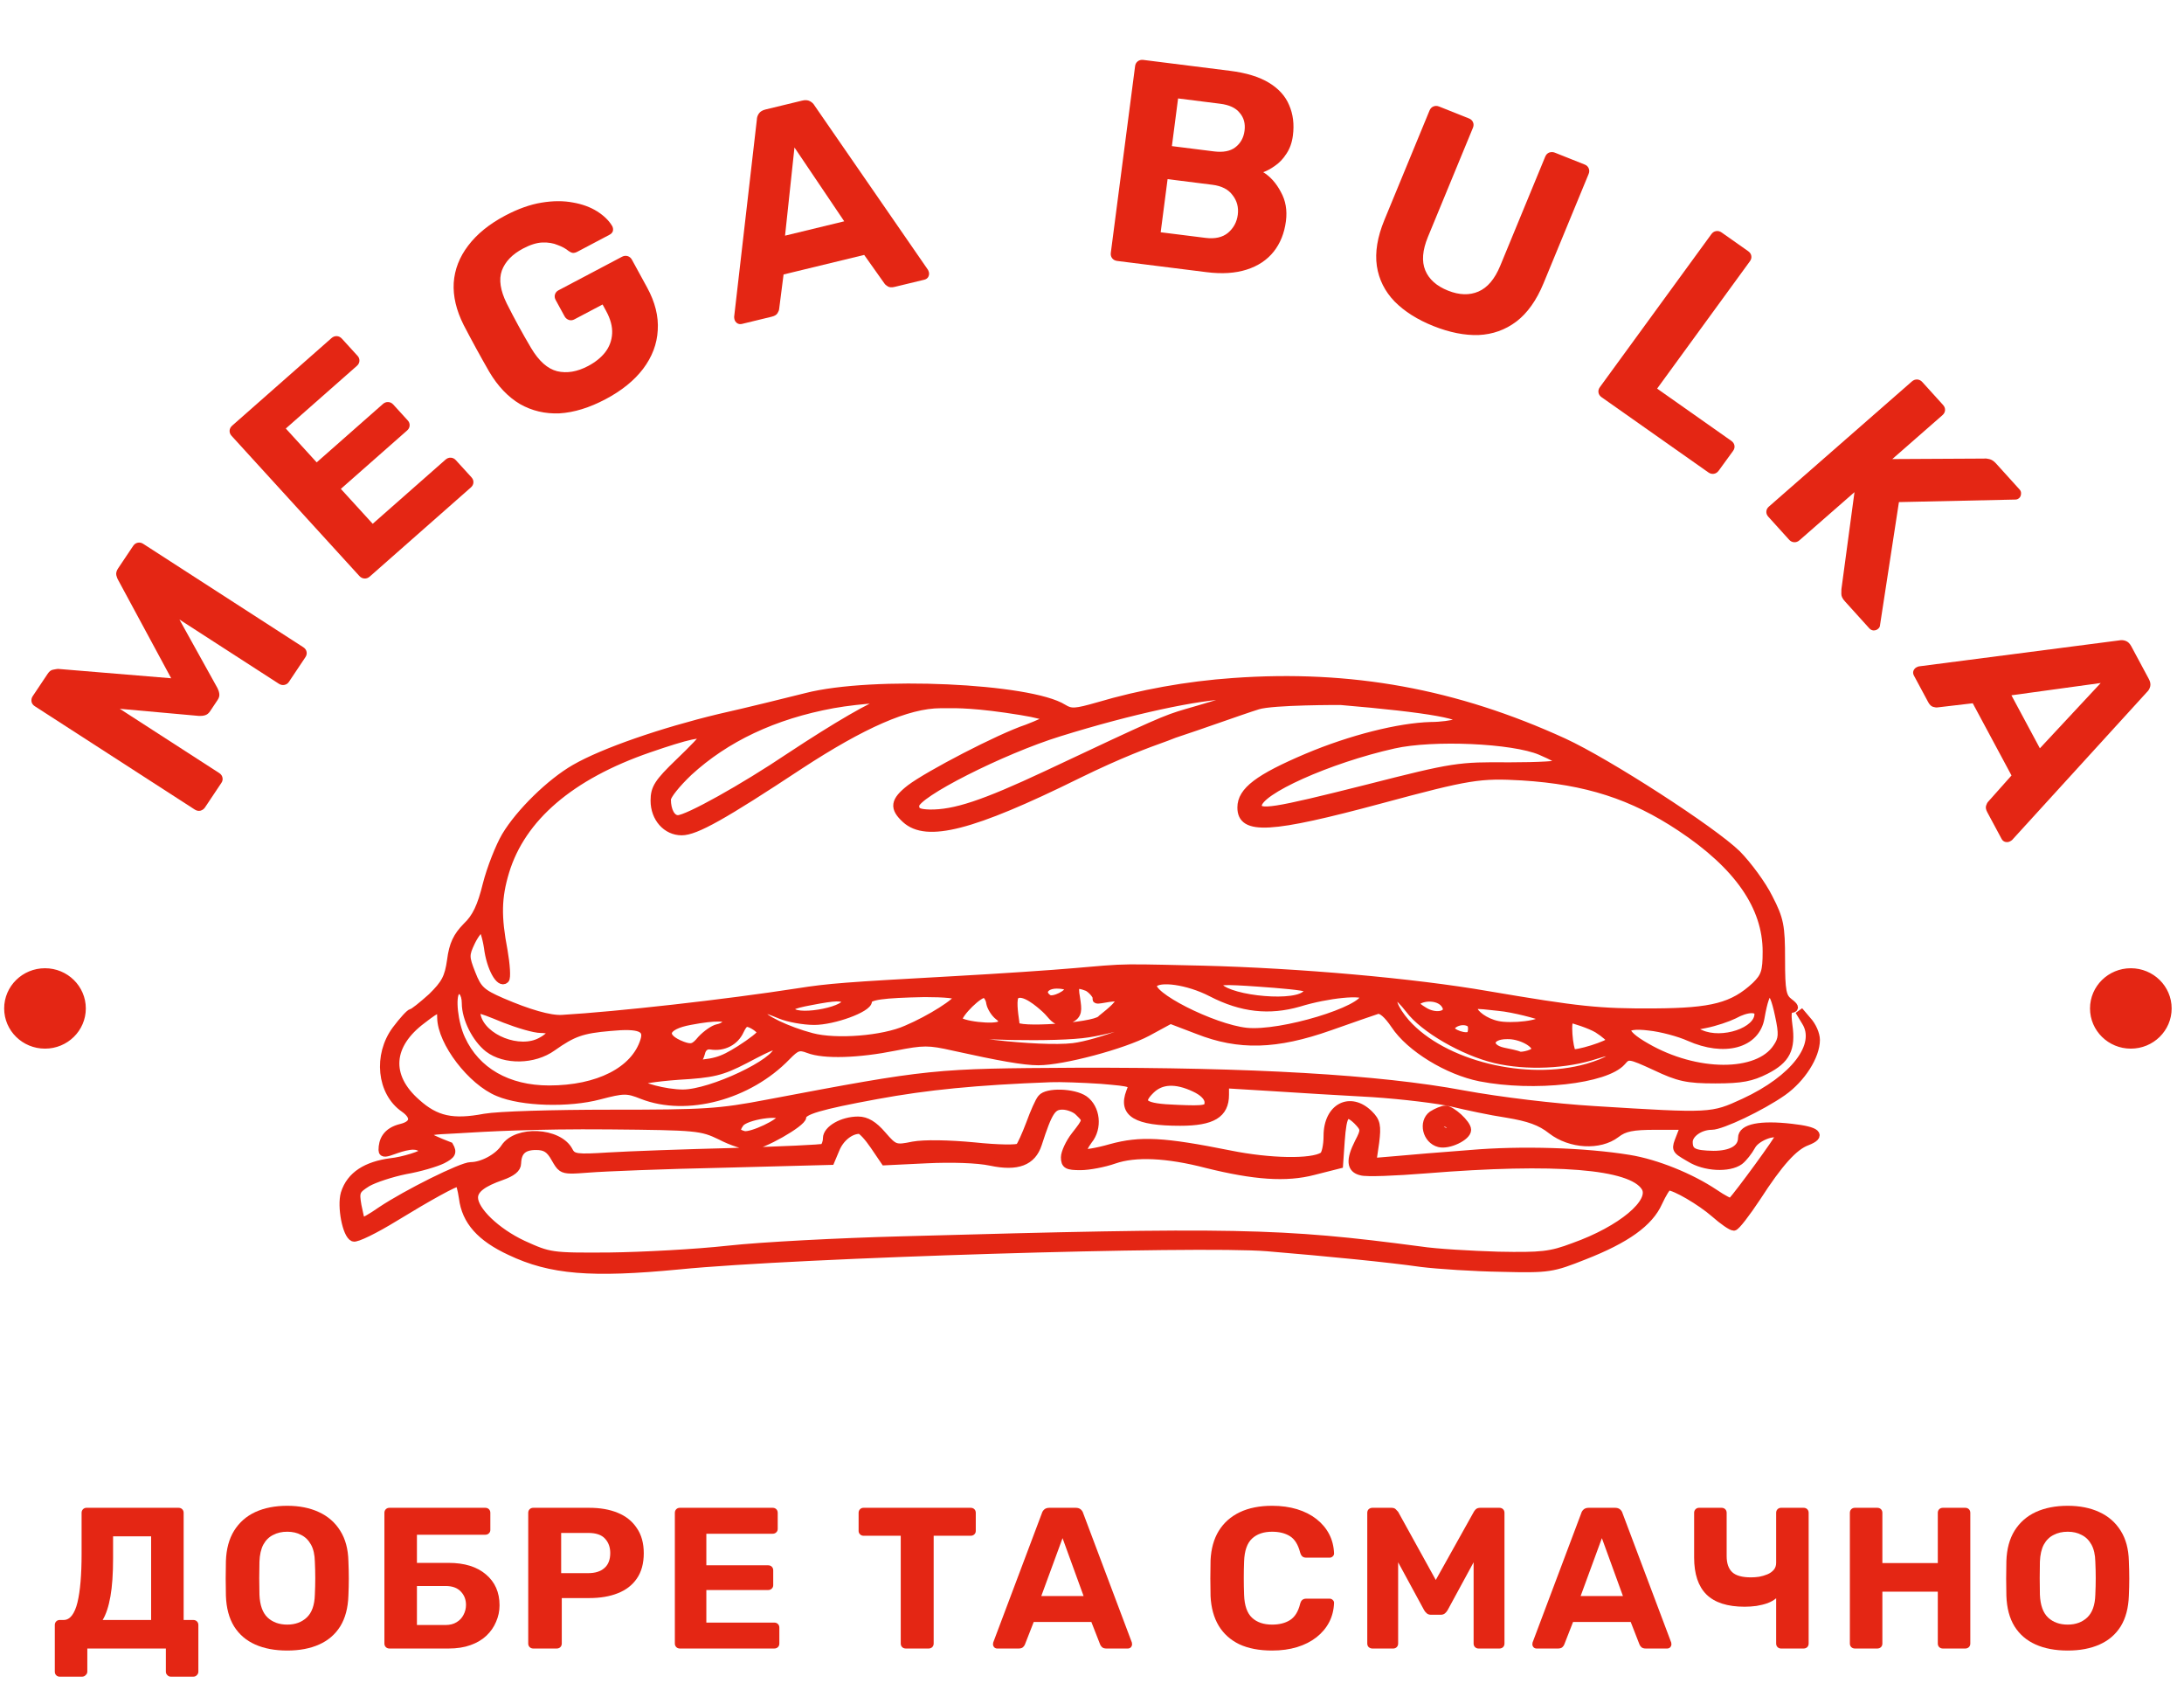 <svg width="103" height="80" viewBox="0 0 103 80" fill="none" xmlns="http://www.w3.org/2000/svg">
<path fill-rule="evenodd" clip-rule="evenodd" d="M58.159 32.156C55.972 32.308 53.785 32.708 51.792 33.297C50.727 33.602 50.514 33.621 50.147 33.393C48.579 32.404 41.148 32.061 38.032 32.86C37.122 33.088 35.283 33.545 33.929 33.849C31.238 34.496 28.471 35.447 27.116 36.227C25.955 36.892 24.504 38.319 23.846 39.422C23.555 39.917 23.149 40.944 22.955 41.705C22.704 42.732 22.452 43.265 22.007 43.683C21.562 44.139 21.368 44.52 21.272 45.281C21.155 46.099 21.001 46.384 20.362 47.012C19.917 47.411 19.491 47.753 19.414 47.753C19.336 47.753 19.007 48.115 18.678 48.552C17.788 49.751 17.962 51.501 19.065 52.261C19.607 52.642 19.549 53.022 18.93 53.174C18.214 53.346 18.041 53.788 18.041 54.225C18.041 54.419 18.249 54.345 18.561 54.234C18.771 54.16 19.027 54.069 19.299 54.031C19.783 53.954 19.976 54.187 19.976 54.32C19.976 54.434 19.008 54.738 18.428 54.796C17.305 54.948 16.53 55.4 16.259 56.275C16.085 56.884 16.337 58.215 16.666 58.348C16.801 58.406 17.691 57.968 18.62 57.397C20.207 56.427 21.446 55.742 21.639 55.742C21.678 55.742 21.775 56.085 21.833 56.484C21.968 57.568 22.665 58.348 24.058 58.995C25.974 59.908 27.89 60.06 32.032 59.661C37.586 59.109 56.533 58.539 59.765 58.805C62.707 59.052 65.436 59.319 67.042 59.547C67.816 59.642 69.519 59.756 70.816 59.775C73.061 59.832 73.216 59.794 74.706 59.204C76.699 58.425 77.783 57.645 78.209 56.693C78.402 56.275 78.615 55.933 78.673 55.933C79.002 55.933 80.202 56.636 80.86 57.207C81.247 57.549 81.653 57.834 81.77 57.834C81.867 57.834 82.35 57.207 82.854 56.446C83.899 54.829 84.595 54.05 85.215 53.821C85.95 53.536 85.699 53.307 84.499 53.174C83.028 53.003 82.157 53.174 82.157 53.65C82.157 54.164 81.653 54.449 80.802 54.449C79.873 54.43 79.641 54.316 79.641 53.84C79.641 53.46 80.163 53.079 80.725 53.079C81.189 53.079 83.067 52.186 84.073 51.481C84.963 50.854 85.64 49.789 85.64 49.028C85.64 48.761 85.466 48.362 85.234 48.115L84.847 47.659L85.157 48.172C85.853 49.275 84.634 50.873 82.254 51.976C80.725 52.68 80.705 52.68 75.19 52.338C73.312 52.224 70.758 51.919 68.996 51.596C65.029 50.854 59.011 50.512 50.804 50.531H50.798C44.011 50.569 43.932 50.569 36.193 52.033C33.909 52.471 33.232 52.509 28.839 52.509C26.032 52.509 23.517 52.585 22.858 52.699C21.349 52.984 20.555 52.813 19.646 51.995C18.214 50.74 18.33 49.256 19.917 48.077C20.73 47.449 20.807 47.449 20.807 47.982C20.826 49.142 22.239 50.987 23.497 51.501C24.62 51.976 26.826 52.033 28.258 51.653C29.419 51.349 29.574 51.349 30.29 51.634C32.38 52.452 35.303 51.672 37.102 49.808C37.548 49.352 37.683 49.294 38.128 49.466C38.864 49.751 40.489 49.694 42.193 49.352C43.547 49.085 43.799 49.085 44.979 49.352C47.128 49.827 48.289 50.036 48.966 50.036C50.127 50.036 52.972 49.275 54.114 48.666L55.198 48.077L56.495 48.572C58.43 49.332 60.172 49.294 62.707 48.4C63.771 48.02 64.778 47.678 64.952 47.62C65.145 47.563 65.436 47.811 65.784 48.324C66.5 49.408 68.281 50.493 69.81 50.797C72.345 51.292 75.732 50.911 76.486 50.055C76.777 49.713 76.835 49.713 78.073 50.283C79.157 50.797 79.563 50.892 80.899 50.892C82.138 50.892 82.602 50.797 83.279 50.454C84.247 49.96 84.499 49.446 84.344 48.343C84.266 47.753 84.305 47.563 84.499 47.563C84.673 47.544 84.634 47.449 84.382 47.259C84.053 47.012 83.996 46.746 83.996 45.224C83.996 43.664 83.937 43.34 83.415 42.333C83.105 41.705 82.428 40.792 81.925 40.278C80.783 39.156 75.809 35.941 73.738 34.99C68.668 32.67 63.713 31.757 58.159 32.156ZM57.869 33.05C57.666 33.109 57.41 33.186 57.142 33.266C56.719 33.392 56.265 33.528 55.933 33.621C54.966 33.906 54.637 34.039 49.353 36.531C46.392 37.919 45.018 38.376 43.837 38.357C43.295 38.338 43.16 38.262 43.16 37.977C43.16 37.444 47.244 35.371 49.953 34.534C53.379 33.469 56.514 32.803 58.062 32.765H58.836L57.869 33.05ZM41.805 33.05C41.205 33.202 39.444 34.23 37.257 35.675C35.051 37.159 32.419 38.623 31.974 38.623C31.664 38.623 31.451 38.224 31.451 37.691C31.451 37.501 31.916 36.931 32.477 36.398C34.219 34.8 36.483 33.716 39.289 33.202C40.547 32.974 42.657 32.841 41.805 33.05ZM48.153 33.526C48.869 33.64 49.45 33.792 49.45 33.868C49.45 33.925 48.986 34.135 48.444 34.344C47.128 34.781 43.779 36.531 42.928 37.178C42.173 37.767 42.134 38.091 42.715 38.623C43.702 39.518 45.831 38.985 50.804 36.531C52.859 35.521 54.196 35.042 54.768 34.837C54.886 34.795 54.971 34.764 55.024 34.743C55.296 34.633 55.453 34.575 55.759 34.477C56.076 34.375 56.691 34.161 57.336 33.936L57.337 33.936C58.111 33.666 58.929 33.381 59.32 33.26C60.037 33.037 63.23 33.05 63.23 33.05C67.295 33.393 69.519 33.754 68.706 34.077C68.493 34.154 67.951 34.23 67.487 34.23C65.997 34.268 63.713 34.838 61.643 35.713C59.359 36.683 58.546 37.292 58.546 38.072C58.546 39.175 59.901 39.099 65.126 37.691C69.287 36.569 69.79 36.493 71.784 36.607C74.822 36.797 76.99 37.501 79.254 39.004C81.983 40.811 83.318 42.751 83.318 44.862C83.318 45.813 83.241 46.041 82.795 46.479C81.731 47.468 80.744 47.715 78.054 47.734C75.383 47.753 74.416 47.639 70.158 46.917C66.655 46.308 61.236 45.832 56.708 45.718L56.214 45.707C54.151 45.658 53.424 45.641 52.699 45.675C52.303 45.694 51.909 45.728 51.3 45.781C51.123 45.797 50.927 45.814 50.708 45.832C49.643 45.927 47.069 46.099 44.999 46.213C39.851 46.498 39.096 46.555 37.644 46.783C34.219 47.316 29.09 47.887 26.516 48.039C25.936 48.077 24.91 47.773 23.671 47.24C22.704 46.821 22.529 46.651 22.239 45.908C21.93 45.129 21.93 45.014 22.22 44.406C22.394 44.045 22.626 43.759 22.723 43.759C22.8 43.759 22.936 44.178 23.013 44.672C23.13 45.623 23.575 46.422 23.826 46.175C23.904 46.099 23.865 45.49 23.749 44.825C23.439 43.207 23.459 42.313 23.826 41.096C24.6 38.547 26.903 36.569 30.6 35.295C32.419 34.667 33.193 34.496 33.193 34.724C33.193 34.781 32.671 35.333 32.032 35.941C31.045 36.892 30.871 37.159 30.871 37.748C30.871 38.566 31.432 39.194 32.148 39.194C32.806 39.194 34.122 38.452 37.722 36.075C40.663 34.154 42.794 33.202 44.361 33.202C44.423 33.202 44.489 33.202 44.559 33.201C45.145 33.195 46.062 33.186 48.153 33.526ZM72.654 35.409C73.196 35.637 73.641 35.884 73.641 35.98C73.641 36.075 72.538 36.132 71.183 36.132C68.784 36.113 68.59 36.132 64.487 37.178C60.036 38.3 59.32 38.414 59.32 37.977C59.32 37.292 62.668 35.789 65.726 35.105C67.584 34.686 71.358 34.857 72.654 35.409ZM57.133 46.803C58.565 47.544 59.862 47.678 61.255 47.278C62.61 46.86 64.352 46.688 64.352 46.974C64.352 47.62 60.423 48.819 58.778 48.647C57.191 48.476 54.075 46.898 54.385 46.403C54.637 46.041 56.03 46.232 57.133 46.803ZM61.604 46.574C61.836 46.651 61.836 46.707 61.526 46.936C60.791 47.449 57.636 47.069 57.423 46.422C57.346 46.232 57.714 46.213 59.32 46.327C60.423 46.403 61.449 46.498 61.604 46.574ZM50.417 46.612C50.417 46.86 49.682 47.221 49.45 47.088C49.024 46.821 49.256 46.422 49.837 46.422C50.166 46.422 50.417 46.498 50.417 46.612ZM51.269 46.536C51.424 46.593 51.773 46.936 51.715 47.088C51.689 47.156 51.863 47.125 52.079 47.088C52.348 47.041 52.683 46.982 52.78 47.088C52.93 47.251 52.353 47.713 52.063 47.946C51.98 48.012 51.92 48.06 51.908 48.077C51.54 48.419 47.901 48.666 47.901 48.343C47.901 48.32 47.892 48.254 47.879 48.162C47.826 47.8 47.716 47.038 47.901 46.917C48.269 46.651 49.025 47.316 49.296 47.563C49.387 47.643 49.462 47.729 49.532 47.809C49.761 48.072 49.939 48.276 50.458 48.043C50.866 47.861 50.828 47.604 50.756 47.114L50.747 47.05C50.63 46.422 50.727 46.327 51.269 46.536ZM21.968 47.297C21.968 48.02 22.452 48.971 23.033 49.427C23.807 50.017 25.181 49.998 26.052 49.37C27.02 48.686 27.445 48.533 28.781 48.419C30.174 48.286 30.581 48.458 30.387 49.066C29.942 50.493 28.2 51.367 25.897 51.367C23.942 51.367 22.452 50.512 21.755 48.99C21.407 48.248 21.272 46.993 21.504 46.746C21.736 46.536 21.968 46.821 21.968 47.297ZM45.192 46.993C45.192 47.221 43.876 48.058 42.754 48.533C41.651 49.028 39.425 49.199 38.283 48.895C37.122 48.59 35.903 48.001 35.903 47.753C35.903 47.506 35.98 47.506 36.812 47.849C37.18 48.001 37.896 48.134 38.399 48.134C39.309 48.134 40.935 47.544 40.935 47.202C40.935 46.955 41.631 46.86 43.605 46.821C44.534 46.821 45.192 46.879 45.192 46.993ZM46.702 47.297C46.74 47.487 46.915 47.773 47.089 47.906C47.282 48.039 47.321 48.21 47.205 48.305C46.973 48.533 45.192 48.324 45.192 48.077C45.192 47.773 46.198 46.783 46.45 46.86C46.547 46.898 46.682 47.088 46.702 47.297ZM83.899 47.867C84.092 48.761 84.073 48.99 83.802 49.389C82.912 50.74 79.989 50.721 77.648 49.37C76.37 48.647 76.428 48.229 77.783 48.4C78.344 48.458 79.196 48.686 79.66 48.895C81.325 49.637 82.815 49.237 83.028 47.982C83.299 46.422 83.589 46.384 83.899 47.867ZM39.87 47.164C40.141 47.601 37.741 48.096 37.335 47.697C37.122 47.487 37.315 47.373 38.244 47.202C39.425 46.974 39.734 46.974 39.87 47.164ZM66.461 47.582C67.139 48.495 69.016 49.58 70.526 49.941C71.997 50.283 73.854 50.207 75.286 49.732C75.693 49.599 76.08 49.523 76.118 49.56C76.332 49.751 75.828 50.055 74.861 50.34C71.977 51.158 68.067 50.207 66.306 48.229C65.745 47.582 65.513 46.993 65.861 46.993C65.958 46.993 66.21 47.259 66.461 47.582ZM68.165 47.377C68.475 47.853 67.719 48.039 67.139 47.659C66.732 47.411 66.674 47.297 66.887 47.164C67.235 46.955 67.914 46.978 68.165 47.377ZM23.807 48.039C24.445 48.286 25.2 48.514 25.51 48.514C25.8 48.514 26.032 48.59 26.032 48.666C26.032 48.743 25.8 48.952 25.51 49.104C24.504 49.656 22.762 48.971 22.491 47.925C22.375 47.468 22.413 47.468 23.807 48.039ZM72.714 47.948C73.023 48.214 71.784 48.438 70.874 48.362C70.216 48.305 69.675 47.929 69.52 47.663C69.327 47.32 69.501 47.339 70.681 47.472C71.359 47.53 72.636 47.872 72.714 47.948ZM82.931 47.811C82.931 48.629 81.228 49.199 80.202 48.743L79.544 48.458L80.415 48.286C80.899 48.191 81.499 47.982 81.77 47.849C82.389 47.506 82.931 47.487 82.931 47.811ZM54.482 47.925C54.482 48.21 51.753 49.237 50.611 49.37C49.024 49.56 44.418 49.028 44.418 48.666C44.418 48.552 44.573 48.533 44.766 48.609C45.366 48.857 49.895 48.952 51.308 48.724C52.062 48.609 53.069 48.343 53.533 48.134L53.618 48.097C54.249 47.823 54.421 47.748 54.466 47.794C54.483 47.811 54.483 47.846 54.482 47.892V47.908L54.482 47.925ZM34.316 48.172C34.258 48.305 34.064 48.438 33.851 48.476C33.658 48.514 33.309 48.761 33.077 49.009C32.748 49.408 32.613 49.446 32.187 49.294C31.142 48.895 31.297 48.362 32.554 48.134C33.754 47.906 34.393 47.925 34.316 48.172ZM35.903 48.686C35.903 48.781 35.438 49.142 34.896 49.485C33.987 50.055 33.696 50.131 32.284 50.207C31.277 50.245 30.677 50.188 30.677 50.074C30.677 49.96 31.103 49.922 31.819 49.979C32.864 50.074 32.942 50.055 33.058 49.656C33.116 49.389 33.29 49.256 33.522 49.294C34.122 49.389 34.664 49.104 34.896 48.59C35.09 48.191 35.187 48.153 35.516 48.324C35.728 48.438 35.903 48.609 35.903 48.686ZM75.345 48.514C75.673 48.724 75.964 48.971 75.964 49.066C75.964 49.237 74.261 49.77 74.144 49.637C73.99 49.446 73.856 48.043 74.069 48.043C74.185 48.043 74.996 48.305 75.345 48.514ZM69.327 48.233C69.482 48.329 69.422 48.743 69.345 48.8C69.171 48.971 68.416 48.724 68.416 48.495C68.416 48.267 68.959 48.005 69.327 48.233ZM72.423 49.47C72.423 49.679 71.784 49.808 71.668 49.77C71.532 49.713 71.183 49.637 70.893 49.58C70.1 49.408 70.178 48.804 71.069 48.804C71.707 48.785 72.423 49.184 72.423 49.47ZM36.677 49.446C36.677 50.074 33.541 51.558 32.206 51.558C31.393 51.558 30.097 51.215 30.097 51.006C30.097 50.93 30.948 50.797 31.993 50.721C33.619 50.626 34.025 50.531 35.129 49.96C36.503 49.237 36.677 49.18 36.677 49.446ZM51.908 50.911L51.925 50.912C53.456 51.044 53.475 51.046 53.301 51.481C52.914 52.49 53.592 52.889 55.662 52.889C57.172 52.889 57.772 52.528 57.772 51.615V51.12L59.959 51.253C61.139 51.33 63.307 51.463 64.739 51.539C66.171 51.634 67.874 51.843 68.513 51.995C69.152 52.147 70.293 52.395 71.067 52.509C72.093 52.68 72.654 52.87 73.177 53.289C74.067 53.973 75.441 54.05 76.215 53.46C76.603 53.156 76.99 53.079 78.073 53.079H79.447L79.254 53.574L79.227 53.644C79.125 53.904 79.071 54.042 79.106 54.153C79.146 54.279 79.301 54.369 79.631 54.562L79.699 54.601C80.395 55.039 81.537 55.096 82.041 54.734C82.215 54.601 82.466 54.278 82.602 54.031C82.834 53.574 83.899 53.213 83.899 53.593C83.899 53.707 82.041 56.256 81.653 56.674C81.615 56.713 81.247 56.522 80.86 56.256C79.719 55.495 78.112 54.848 76.835 54.639C74.744 54.297 71.725 54.202 69.326 54.411C68.029 54.506 66.461 54.639 65.842 54.696L64.719 54.791L64.855 53.859C64.952 53.079 64.913 52.87 64.565 52.528C63.674 51.653 62.61 52.205 62.61 53.555C62.61 54.012 62.513 54.449 62.397 54.506C61.855 54.848 59.881 54.81 58.004 54.43C54.869 53.802 53.785 53.745 52.392 54.126C51.734 54.316 51.133 54.411 51.076 54.354C50.998 54.297 51.133 54.031 51.327 53.764C51.811 53.174 51.695 52.242 51.133 51.843C50.63 51.501 49.373 51.463 49.121 51.786C49.005 51.919 48.773 52.452 48.579 52.984C48.385 53.498 48.153 54.012 48.076 54.087C47.998 54.183 47.031 54.164 45.947 54.05C44.728 53.935 43.586 53.916 43.063 54.012C42.231 54.183 42.173 54.164 41.612 53.517C41.205 53.041 40.857 52.832 40.47 52.832C39.734 52.832 38.999 53.251 38.999 53.669C38.999 53.859 38.922 54.05 38.844 54.107C38.767 54.164 36.812 54.24 34.529 54.316C32.264 54.373 29.632 54.468 28.703 54.525C27.194 54.62 27 54.601 26.826 54.259C26.342 53.346 24.368 53.251 23.807 54.107C23.497 54.582 22.742 54.981 22.201 54.981C21.775 54.981 19.181 56.275 17.982 57.074C17.498 57.416 17.072 57.645 17.053 57.606C17.014 57.587 16.936 57.226 16.859 56.846C16.743 56.18 16.782 56.104 17.323 55.761C17.652 55.571 18.465 55.305 19.123 55.172C19.781 55.058 20.555 54.829 20.865 54.677C21.31 54.449 21.368 54.335 21.194 54.031C19.976 53.559 19.59 53.335 21.041 53.274C21.2 53.267 21.414 53.254 21.684 53.239L21.685 53.238H21.686C22.886 53.166 25.186 53.029 28.723 53.06C32.883 53.099 33.077 53.118 33.987 53.555C34.49 53.821 35.148 54.031 35.419 54.031C35.922 54.031 37.838 52.946 37.838 52.661C37.838 52.376 38.651 52.128 41.341 51.634C43.721 51.196 46.024 50.968 49.547 50.835C49.972 50.816 51.037 50.854 51.908 50.911ZM56.34 51.292C56.746 51.481 56.998 51.729 56.998 51.976C56.998 52.3 56.862 52.338 55.507 52.28C53.901 52.224 53.63 52.014 54.269 51.387C54.753 50.911 55.45 50.873 56.34 51.292ZM50.882 52.433L50.914 52.464C51.27 52.813 51.272 52.815 50.708 53.536C50.437 53.879 50.224 54.354 50.224 54.563C50.224 54.925 50.34 54.981 50.959 54.981C51.346 54.981 52.062 54.848 52.547 54.677C53.533 54.335 55.024 54.392 56.92 54.886C59.146 55.438 60.655 55.552 61.952 55.21L63.152 54.906L63.229 53.802C63.326 52.49 63.462 52.319 64.004 52.832C64.371 53.213 64.39 53.27 64.081 53.859C63.655 54.696 63.694 55.114 64.197 55.229C64.429 55.305 65.803 55.248 67.235 55.134C73.37 54.639 76.931 54.925 77.59 55.971C78.035 56.674 76.467 57.987 74.222 58.786C73.119 59.204 72.693 59.242 70.661 59.204C69.384 59.166 67.719 59.071 66.984 58.957C60.365 58.082 58.217 58.044 42.483 58.481C39.56 58.558 35.903 58.748 34.354 58.919C32.806 59.09 30.29 59.223 28.742 59.242C25.974 59.261 25.916 59.242 24.658 58.672C23.401 58.082 22.355 57.074 22.355 56.465C22.355 56.066 22.781 55.761 23.652 55.457C24.136 55.286 24.387 55.096 24.387 54.848C24.407 54.278 24.678 54.031 25.278 54.031C25.723 54.031 25.936 54.164 26.187 54.62C26.312 54.836 26.389 54.971 26.506 55.049C26.697 55.177 26.993 55.155 27.774 55.096C28.471 55.039 31.316 54.925 34.103 54.867L39.173 54.734L39.405 54.183C39.618 53.65 40.102 53.27 40.528 53.27C40.644 53.27 40.954 53.612 41.225 54.012L41.728 54.753L43.702 54.658C44.863 54.601 46.102 54.639 46.721 54.772C47.979 55.039 48.676 54.772 48.947 53.935C49.45 52.376 49.624 52.128 50.108 52.128C50.36 52.128 50.727 52.261 50.882 52.433ZM36.87 52.661C36.87 52.927 35.438 53.593 35.09 53.517C34.722 53.422 34.664 53.289 34.896 52.965C35.129 52.604 36.87 52.338 36.87 52.661ZM74.9 53.079C74.957 53.174 74.88 53.27 74.725 53.27C74.57 53.27 74.377 53.174 74.319 53.079C74.261 52.965 74.338 52.889 74.493 52.889C74.648 52.889 74.841 52.965 74.9 53.079ZM67.545 52.566C67.081 52.908 67.274 53.745 67.874 53.897C68.32 54.011 69.191 53.593 69.191 53.27C69.191 52.984 68.455 52.318 68.165 52.318C68.029 52.318 67.758 52.432 67.545 52.566ZM68.436 53.174C68.416 53.46 67.971 53.403 67.874 53.117C67.816 52.946 67.913 52.87 68.106 52.927C68.3 52.946 68.436 53.06 68.436 53.174ZM2.122 49.252C3.08 49.252 3.858 48.489 3.858 47.546C3.858 46.604 3.08 45.84 2.122 45.84C1.163 45.84 0.386 46.604 0.386 47.546C0.386 48.489 1.163 49.252 2.122 49.252ZM102.228 47.546C102.228 48.489 101.451 49.252 100.492 49.252C99.534 49.252 98.757 48.489 98.757 47.546C98.757 46.604 99.534 45.84 100.492 45.84C101.451 45.84 102.228 46.604 102.228 47.546Z" fill="#E42614" stroke="#E42614" stroke-width="0.379"/>
<path d="M2.816 79.052C2.752 79.052 2.697 79.03 2.652 78.986C2.607 78.942 2.585 78.885 2.585 78.815V76.616C2.585 76.547 2.607 76.49 2.652 76.445C2.697 76.401 2.752 76.379 2.816 76.379H2.999C3.154 76.379 3.286 76.306 3.395 76.161C3.504 76.016 3.591 75.811 3.655 75.545C3.72 75.273 3.768 74.948 3.8 74.569C3.832 74.183 3.848 73.754 3.848 73.28V71.327C3.848 71.258 3.871 71.201 3.916 71.156C3.961 71.112 4.015 71.09 4.08 71.09H8.419C8.49 71.09 8.548 71.112 8.593 71.156C8.638 71.201 8.661 71.258 8.661 71.327V76.379H9.114C9.185 76.379 9.242 76.401 9.287 76.445C9.332 76.49 9.355 76.547 9.355 76.616V78.815C9.355 78.879 9.332 78.932 9.287 78.976C9.242 79.027 9.185 79.052 9.114 79.052H8.063C7.992 79.052 7.934 79.027 7.889 78.976C7.844 78.932 7.822 78.879 7.822 78.815V77.725H4.118V78.815C4.118 78.879 4.092 78.932 4.041 78.976C3.996 79.027 3.938 79.052 3.867 79.052H2.816ZM4.841 76.379H7.127V72.436H5.333V73.469C5.333 74.196 5.292 74.796 5.208 75.27C5.124 75.744 5.002 76.114 4.841 76.379Z" fill="#E42614"/>
<path d="M13.547 77.82C12.962 77.82 12.457 77.725 12.033 77.535C11.609 77.346 11.278 77.061 11.04 76.682C10.802 76.297 10.673 75.813 10.654 75.232C10.648 74.96 10.644 74.692 10.644 74.426C10.644 74.154 10.648 73.88 10.654 73.602C10.673 73.033 10.802 72.556 11.04 72.171C11.284 71.779 11.618 71.485 12.043 71.289C12.473 71.093 12.975 70.995 13.547 70.995C14.113 70.995 14.608 71.093 15.032 71.289C15.463 71.485 15.801 71.779 16.045 72.171C16.289 72.556 16.418 73.033 16.431 73.602C16.444 73.88 16.45 74.154 16.45 74.426C16.45 74.692 16.444 74.96 16.431 75.232C16.412 75.813 16.283 76.297 16.045 76.682C15.807 77.061 15.476 77.346 15.052 77.535C14.627 77.725 14.126 77.82 13.547 77.82ZM13.547 76.597C13.92 76.597 14.226 76.486 14.463 76.265C14.708 76.038 14.836 75.678 14.849 75.185C14.862 74.907 14.868 74.647 14.868 74.407C14.868 74.161 14.862 73.902 14.849 73.63C14.843 73.302 14.782 73.033 14.666 72.825C14.55 72.616 14.396 72.464 14.203 72.37C14.017 72.268 13.798 72.218 13.547 72.218C13.296 72.218 13.075 72.268 12.882 72.37C12.689 72.464 12.534 72.616 12.419 72.825C12.309 73.033 12.248 73.302 12.236 73.63C12.229 73.902 12.226 74.161 12.226 74.407C12.226 74.647 12.229 74.907 12.236 75.185C12.255 75.678 12.383 76.038 12.621 76.265C12.859 76.486 13.168 76.597 13.547 76.597Z" fill="#E42614"/>
<path d="M18.37 77.725C18.3 77.725 18.242 77.703 18.197 77.659C18.152 77.614 18.129 77.558 18.129 77.488V71.327C18.129 71.258 18.152 71.201 18.197 71.156C18.242 71.112 18.3 71.09 18.37 71.09H22.884C22.955 71.09 23.013 71.112 23.058 71.156C23.103 71.201 23.125 71.258 23.125 71.327V72.133C23.125 72.196 23.103 72.249 23.058 72.294C23.013 72.338 22.955 72.36 22.884 72.36H19.663V73.687H21.158C21.904 73.687 22.489 73.867 22.913 74.228C23.344 74.588 23.559 75.074 23.559 75.687C23.559 75.959 23.504 76.218 23.395 76.465C23.292 76.711 23.141 76.929 22.942 77.118C22.742 77.308 22.492 77.457 22.19 77.564C21.894 77.671 21.55 77.725 21.158 77.725H18.37ZM19.663 76.616H21.013C21.219 76.616 21.392 76.572 21.534 76.484C21.682 76.395 21.791 76.278 21.862 76.133C21.939 75.987 21.977 75.832 21.977 75.668C21.977 75.415 21.894 75.204 21.727 75.033C21.566 74.863 21.328 74.777 21.013 74.777H19.663V76.616Z" fill="#E42614"/>
<path d="M25.154 77.725C25.083 77.725 25.025 77.703 24.98 77.659C24.935 77.614 24.912 77.558 24.912 77.488V71.327C24.912 71.258 24.935 71.201 24.98 71.156C25.025 71.112 25.083 71.09 25.154 71.09H27.786C28.307 71.09 28.757 71.169 29.137 71.327C29.522 71.485 29.821 71.725 30.033 72.047C30.252 72.363 30.361 72.758 30.361 73.232C30.361 73.713 30.252 74.111 30.033 74.427C29.821 74.736 29.522 74.967 29.137 75.118C28.757 75.27 28.307 75.346 27.786 75.346H26.494V77.488C26.494 77.558 26.471 77.614 26.427 77.659C26.381 77.703 26.324 77.725 26.253 77.725H25.154ZM26.465 74.171H27.738C28.066 74.171 28.32 74.092 28.5 73.934C28.686 73.776 28.78 73.539 28.78 73.223C28.78 72.945 28.696 72.717 28.529 72.54C28.368 72.363 28.105 72.275 27.738 72.275H26.465V74.171Z" fill="#E42614"/>
<path d="M32.068 77.725C31.997 77.725 31.94 77.703 31.895 77.659C31.85 77.614 31.827 77.558 31.827 77.488V71.327C31.827 71.258 31.85 71.201 31.895 71.156C31.94 71.112 31.997 71.09 32.068 71.09H36.437C36.508 71.09 36.566 71.112 36.611 71.156C36.656 71.201 36.678 71.258 36.678 71.327V72.085C36.678 72.149 36.656 72.202 36.611 72.246C36.566 72.291 36.508 72.313 36.437 72.313H33.312V73.801H36.225C36.296 73.801 36.353 73.823 36.398 73.867C36.444 73.912 36.466 73.969 36.466 74.038V74.739C36.466 74.803 36.444 74.856 36.398 74.9C36.353 74.945 36.296 74.967 36.225 74.967H33.312V76.502H36.514C36.585 76.502 36.643 76.524 36.688 76.569C36.733 76.613 36.755 76.67 36.755 76.739V77.488C36.755 77.558 36.733 77.614 36.688 77.659C36.643 77.703 36.585 77.725 36.514 77.725H32.068Z" fill="#E42614"/>
<path d="M42.721 77.725C42.65 77.725 42.593 77.703 42.547 77.659C42.503 77.614 42.48 77.558 42.48 77.488V72.408H40.725C40.66 72.408 40.606 72.386 40.561 72.341C40.516 72.297 40.493 72.243 40.493 72.18V71.327C40.493 71.258 40.516 71.201 40.561 71.156C40.606 71.112 40.66 71.09 40.725 71.09H45.778C45.849 71.09 45.907 71.112 45.952 71.156C45.997 71.201 46.019 71.258 46.019 71.327V72.18C46.019 72.243 45.997 72.297 45.952 72.341C45.907 72.386 45.849 72.408 45.778 72.408H44.033V77.488C44.033 77.558 44.01 77.614 43.965 77.659C43.92 77.703 43.862 77.725 43.791 77.725H42.721Z" fill="#E42614"/>
<path d="M47.034 77.725C46.976 77.725 46.928 77.706 46.889 77.668C46.851 77.624 46.831 77.576 46.831 77.526C46.831 77.495 46.835 77.466 46.841 77.441L49.136 71.346C49.156 71.277 49.194 71.216 49.252 71.166C49.31 71.115 49.39 71.09 49.493 71.09H50.728C50.831 71.09 50.911 71.115 50.969 71.166C51.027 71.216 51.065 71.277 51.085 71.346L53.38 77.441C53.386 77.466 53.39 77.495 53.39 77.526C53.39 77.576 53.37 77.624 53.332 77.668C53.293 77.706 53.245 77.725 53.187 77.725H52.184C52.088 77.725 52.017 77.703 51.972 77.659C51.927 77.614 51.898 77.573 51.885 77.536L51.47 76.474H48.751L48.336 77.536C48.323 77.573 48.294 77.614 48.249 77.659C48.204 77.703 48.133 77.725 48.037 77.725H47.034ZM49.108 75.251H51.104L50.111 72.521L49.108 75.251Z" fill="#E42614"/>
<path d="M59.994 77.82C59.389 77.82 58.875 77.722 58.451 77.526C58.033 77.324 57.708 77.033 57.477 76.654C57.245 76.268 57.117 75.801 57.091 75.251C57.084 74.992 57.081 74.714 57.081 74.417C57.081 74.12 57.084 73.836 57.091 73.564C57.117 73.02 57.245 72.559 57.477 72.18C57.715 71.794 58.046 71.501 58.47 71.298C58.894 71.096 59.403 70.995 59.994 70.995C60.425 70.995 60.817 71.049 61.17 71.156C61.524 71.264 61.829 71.419 62.087 71.621C62.344 71.823 62.543 72.06 62.685 72.332C62.826 72.603 62.903 72.907 62.916 73.242C62.916 73.298 62.894 73.346 62.849 73.384C62.81 73.422 62.762 73.441 62.704 73.441H61.604C61.527 73.441 61.466 73.422 61.421 73.384C61.376 73.346 61.341 73.282 61.315 73.194C61.219 72.822 61.058 72.566 60.833 72.426C60.608 72.287 60.328 72.218 59.994 72.218C59.595 72.218 59.28 72.325 59.049 72.54C58.817 72.755 58.692 73.112 58.673 73.611C58.653 74.129 58.653 74.66 58.673 75.204C58.692 75.703 58.817 76.06 59.049 76.275C59.28 76.49 59.595 76.597 59.994 76.597C60.328 76.597 60.608 76.528 60.833 76.388C61.064 76.243 61.225 75.987 61.315 75.621C61.341 75.526 61.376 75.463 61.421 75.431C61.466 75.393 61.527 75.374 61.604 75.374H62.704C62.762 75.374 62.81 75.393 62.849 75.431C62.894 75.469 62.916 75.516 62.916 75.573C62.903 75.908 62.826 76.211 62.685 76.483C62.543 76.755 62.344 76.992 62.087 77.194C61.829 77.396 61.524 77.551 61.17 77.659C60.817 77.766 60.425 77.82 59.994 77.82Z" fill="#E42614"/>
<path d="M64.723 77.725C64.659 77.725 64.601 77.703 64.549 77.659C64.504 77.614 64.482 77.558 64.482 77.488V71.327C64.482 71.258 64.504 71.201 64.549 71.156C64.601 71.112 64.659 71.09 64.723 71.09H65.62C65.716 71.09 65.787 71.115 65.832 71.166C65.883 71.216 65.919 71.254 65.938 71.28L67.713 74.493L69.507 71.28C69.519 71.254 69.548 71.216 69.593 71.166C69.645 71.115 69.719 71.09 69.815 71.09H70.712C70.783 71.09 70.841 71.112 70.886 71.156C70.931 71.201 70.953 71.258 70.953 71.327V77.488C70.953 77.558 70.931 77.614 70.886 77.659C70.841 77.703 70.783 77.725 70.712 77.725H69.728C69.664 77.725 69.61 77.703 69.564 77.659C69.519 77.614 69.497 77.558 69.497 77.488V73.659L68.272 75.915C68.24 75.972 68.198 76.022 68.147 76.066C68.095 76.111 68.028 76.133 67.944 76.133H67.491C67.407 76.133 67.34 76.111 67.288 76.066C67.237 76.022 67.195 75.972 67.163 75.915L65.938 73.659V77.488C65.938 77.558 65.916 77.614 65.871 77.659C65.826 77.703 65.771 77.725 65.707 77.725H64.723Z" fill="#E42614"/>
<path d="M72.47 77.725C72.412 77.725 72.364 77.706 72.326 77.668C72.287 77.624 72.268 77.576 72.268 77.526C72.268 77.495 72.271 77.466 72.278 77.441L74.573 71.346C74.592 71.277 74.631 71.216 74.689 71.166C74.746 71.115 74.827 71.09 74.93 71.09H76.164C76.267 71.09 76.347 71.115 76.405 71.166C76.463 71.216 76.502 71.277 76.521 71.346L78.816 77.441C78.823 77.466 78.826 77.495 78.826 77.526C78.826 77.576 78.807 77.624 78.768 77.668C78.729 77.706 78.681 77.725 78.623 77.725H77.62C77.524 77.725 77.453 77.703 77.408 77.659C77.363 77.614 77.335 77.573 77.321 77.536L76.907 76.474H74.187L73.772 77.536C73.76 77.573 73.731 77.614 73.686 77.659C73.641 77.703 73.57 77.725 73.473 77.725H72.47ZM74.544 75.251H76.54L75.547 72.521L74.544 75.251Z" fill="#E42614"/>
<path d="M83.996 77.725C83.932 77.725 83.877 77.703 83.832 77.659C83.787 77.614 83.765 77.558 83.765 77.488V75.356C83.662 75.444 83.53 75.52 83.369 75.583C83.209 75.64 83.032 75.684 82.839 75.716C82.653 75.741 82.466 75.754 82.28 75.754C81.469 75.754 80.868 75.561 80.476 75.175C80.09 74.79 79.897 74.209 79.897 73.431V71.327C79.897 71.258 79.92 71.201 79.965 71.156C80.01 71.112 80.064 71.09 80.129 71.09H81.19C81.26 71.09 81.318 71.112 81.363 71.156C81.409 71.201 81.431 71.258 81.431 71.327V73.365C81.431 73.706 81.518 73.959 81.691 74.123C81.865 74.287 82.161 74.37 82.579 74.37C82.701 74.37 82.829 74.36 82.964 74.341C83.099 74.316 83.228 74.278 83.35 74.228C83.472 74.177 83.572 74.107 83.649 74.019C83.726 73.931 83.765 73.82 83.765 73.687V71.327C83.765 71.258 83.787 71.201 83.832 71.156C83.877 71.112 83.932 71.09 83.996 71.09H85.057C85.128 71.09 85.186 71.112 85.231 71.156C85.276 71.201 85.298 71.258 85.298 71.327V77.488C85.298 77.558 85.276 77.614 85.231 77.659C85.186 77.703 85.128 77.725 85.057 77.725H83.996Z" fill="#E42614"/>
<path d="M87.483 77.725C87.412 77.725 87.354 77.703 87.309 77.659C87.264 77.614 87.242 77.558 87.242 77.488V71.327C87.242 71.258 87.264 71.201 87.309 71.156C87.354 71.112 87.412 71.09 87.483 71.09H88.534C88.605 71.09 88.662 71.112 88.708 71.156C88.753 71.201 88.775 71.258 88.775 71.327V73.697H91.389V71.327C91.389 71.258 91.411 71.201 91.456 71.156C91.501 71.112 91.559 71.09 91.63 71.09H92.681C92.752 71.09 92.809 71.112 92.855 71.156C92.9 71.201 92.922 71.258 92.922 71.327V77.488C92.922 77.558 92.9 77.614 92.855 77.659C92.809 77.703 92.752 77.725 92.681 77.725H91.63C91.559 77.725 91.501 77.703 91.456 77.659C91.411 77.614 91.389 77.558 91.389 77.488V75.043H88.775V77.488C88.775 77.558 88.753 77.614 88.708 77.659C88.662 77.703 88.605 77.725 88.534 77.725H87.483Z" fill="#E42614"/>
<path d="M97.516 77.82C96.931 77.82 96.426 77.725 96.002 77.535C95.578 77.346 95.246 77.061 95.008 76.682C94.77 76.297 94.642 75.813 94.623 75.232C94.616 74.96 94.613 74.692 94.613 74.426C94.613 74.154 94.616 73.88 94.623 73.602C94.642 73.033 94.77 72.556 95.008 72.171C95.253 71.779 95.587 71.485 96.011 71.289C96.442 71.093 96.944 70.995 97.516 70.995C98.082 70.995 98.577 71.093 99.001 71.289C99.432 71.485 99.769 71.779 100.014 72.171C100.258 72.556 100.386 73.033 100.4 73.602C100.412 73.88 100.419 74.154 100.419 74.426C100.419 74.692 100.412 74.96 100.4 75.232C100.38 75.813 100.251 76.297 100.014 76.682C99.776 77.061 99.445 77.346 99.02 77.535C98.596 77.725 98.095 77.82 97.516 77.82ZM97.516 76.597C97.889 76.597 98.194 76.486 98.432 76.265C98.676 76.038 98.805 75.678 98.818 75.185C98.831 74.907 98.837 74.647 98.837 74.407C98.837 74.161 98.831 73.902 98.818 73.63C98.811 73.302 98.75 73.033 98.635 72.825C98.519 72.616 98.365 72.464 98.172 72.37C97.985 72.268 97.767 72.218 97.516 72.218C97.265 72.218 97.043 72.268 96.85 72.37C96.658 72.464 96.503 72.616 96.388 72.825C96.278 73.033 96.217 73.302 96.204 73.63C96.198 73.902 96.195 74.161 96.195 74.407C96.195 74.647 96.198 74.907 96.204 75.185C96.224 75.678 96.352 76.038 96.59 76.265C96.828 76.486 97.136 76.597 97.516 76.597Z" fill="#E42614"/>
<path d="M9.666 38.071C9.615 38.147 9.542 38.198 9.448 38.224C9.358 38.242 9.27 38.224 9.185 38.169L1.641 33.297C1.556 33.242 1.504 33.17 1.486 33.082C1.472 32.986 1.491 32.9 1.542 32.824L2.251 31.764C2.327 31.649 2.414 31.586 2.512 31.573C2.614 31.552 2.689 31.54 2.735 31.537L8.073 31.979L5.556 27.316C5.536 27.281 5.512 27.217 5.486 27.124C5.465 27.023 5.492 26.915 5.568 26.801L6.278 25.741C6.334 25.657 6.406 25.606 6.496 25.588C6.586 25.569 6.673 25.588 6.758 25.643L14.303 30.515C14.388 30.57 14.44 30.641 14.458 30.729C14.477 30.818 14.458 30.904 14.402 30.987L13.624 32.151C13.573 32.227 13.503 32.274 13.413 32.292C13.323 32.31 13.236 32.292 13.151 32.237L8.462 29.209L10.256 32.442C10.3 32.525 10.329 32.614 10.342 32.71C10.356 32.806 10.33 32.903 10.263 33.002L9.905 33.538C9.839 33.637 9.758 33.699 9.664 33.725C9.569 33.751 9.474 33.76 9.379 33.754L5.648 33.418L10.337 36.446C10.422 36.501 10.474 36.573 10.492 36.661C10.511 36.749 10.495 36.831 10.444 36.907L9.666 38.071Z" fill="#E42614"/>
<path d="M17.439 27.183C17.363 27.25 17.279 27.281 17.188 27.276C17.096 27.271 17.016 27.231 16.948 27.157L10.923 20.551C10.855 20.476 10.823 20.394 10.828 20.304C10.833 20.214 10.874 20.136 10.949 20.069L15.634 15.941C15.71 15.874 15.793 15.844 15.885 15.848C15.976 15.853 16.056 15.893 16.124 15.967L16.866 16.781C16.927 16.848 16.956 16.927 16.951 17.017C16.946 17.107 16.905 17.186 16.829 17.252L13.479 20.204L14.935 21.8L18.058 19.048C18.133 18.982 18.217 18.951 18.308 18.956C18.4 18.96 18.48 19 18.548 19.075L19.234 19.827C19.296 19.894 19.324 19.973 19.319 20.063C19.314 20.153 19.274 20.232 19.198 20.298L16.075 23.05L17.577 24.696L21.01 21.672C21.086 21.605 21.169 21.574 21.261 21.579C21.352 21.584 21.432 21.623 21.5 21.698L22.232 22.501C22.3 22.575 22.332 22.657 22.327 22.747C22.322 22.837 22.282 22.916 22.206 22.983L17.439 27.183Z" fill="#E42614"/>
<path d="M28.558 18.822C27.791 19.227 27.067 19.449 26.384 19.489C25.706 19.517 25.084 19.37 24.52 19.049C23.959 18.715 23.477 18.209 23.076 17.533C22.88 17.193 22.674 16.826 22.459 16.433C22.245 16.041 22.045 15.666 21.86 15.309C21.517 14.622 21.362 13.965 21.398 13.337C21.441 12.705 21.668 12.12 22.078 11.583C22.493 11.034 23.075 10.561 23.825 10.165C24.429 9.846 25.001 9.642 25.541 9.554C26.081 9.465 26.573 9.463 27.019 9.548C27.46 9.624 27.842 9.764 28.163 9.966C28.483 10.169 28.72 10.4 28.873 10.66C28.912 10.732 28.923 10.81 28.905 10.892C28.882 10.965 28.83 11.024 28.748 11.067L27.231 11.868C27.15 11.911 27.076 11.93 27.009 11.923C26.951 11.913 26.888 11.884 26.82 11.837C26.684 11.723 26.512 11.628 26.302 11.553C26.097 11.465 25.86 11.425 25.59 11.433C25.322 11.441 25.016 11.535 24.673 11.716C24.159 11.987 23.824 12.335 23.667 12.759C23.518 13.178 23.595 13.695 23.899 14.309C24.252 15.011 24.635 15.713 25.05 16.413C25.416 17.026 25.824 17.389 26.275 17.502C26.734 17.611 27.22 17.529 27.734 17.258C28.069 17.081 28.336 16.868 28.535 16.618C28.739 16.356 28.85 16.059 28.869 15.729C28.888 15.399 28.793 15.041 28.582 14.656L28.418 14.356L27.084 15.06C27.003 15.103 26.918 15.112 26.831 15.086C26.738 15.052 26.67 14.995 26.627 14.915L26.206 14.145C26.158 14.057 26.147 13.97 26.173 13.883C26.2 13.797 26.254 13.732 26.335 13.689L29.332 12.107C29.422 12.059 29.511 12.049 29.599 12.075C29.686 12.101 29.755 12.158 29.803 12.246L30.519 13.556C30.896 14.246 31.063 14.917 31.02 15.569C30.986 16.218 30.756 16.825 30.329 17.391C29.907 17.944 29.316 18.422 28.558 18.822Z" fill="#E42614"/>
<path d="M34.993 15.272C34.912 15.292 34.838 15.282 34.77 15.242C34.701 15.193 34.657 15.133 34.64 15.062C34.629 15.018 34.623 14.977 34.623 14.94L35.694 5.641C35.696 5.537 35.729 5.44 35.792 5.35C35.855 5.26 35.959 5.197 36.103 5.162L37.829 4.744C37.972 4.709 38.094 4.717 38.192 4.768C38.291 4.819 38.366 4.89 38.417 4.98L43.765 12.723C43.783 12.757 43.797 12.795 43.809 12.839C43.826 12.91 43.816 12.983 43.777 13.058C43.737 13.124 43.676 13.167 43.595 13.187L42.193 13.526C42.058 13.559 41.952 13.552 41.873 13.506C41.795 13.459 41.74 13.411 41.709 13.363L40.756 12.019L36.954 12.941L36.746 14.566C36.742 14.623 36.716 14.69 36.668 14.767C36.621 14.845 36.53 14.899 36.395 14.932L34.993 15.272ZM37.024 11.111L39.815 10.434L37.468 6.954L37.024 11.111Z" fill="#E42614"/>
<path d="M52.687 12.303C52.586 12.29 52.508 12.248 52.452 12.177C52.396 12.105 52.374 12.02 52.387 11.921L53.532 3.121C53.544 3.021 53.587 2.944 53.66 2.889C53.732 2.834 53.819 2.813 53.92 2.825L58.011 3.339C58.774 3.435 59.384 3.622 59.843 3.9C60.301 4.178 60.62 4.529 60.797 4.955C60.984 5.383 61.044 5.862 60.974 6.395C60.931 6.729 60.828 7.014 60.667 7.251C60.515 7.489 60.336 7.677 60.131 7.816C59.935 7.957 59.75 8.058 59.574 8.118C59.911 8.325 60.188 8.635 60.405 9.048C60.633 9.453 60.713 9.912 60.646 10.427C60.572 10.995 60.379 11.476 60.066 11.868C59.754 12.259 59.33 12.541 58.794 12.712C58.259 12.883 57.628 12.924 56.903 12.832L52.687 12.303ZM54.739 10.951L56.847 11.215C57.297 11.272 57.653 11.193 57.914 10.978C58.176 10.754 58.33 10.471 58.375 10.128C58.42 9.776 58.339 9.467 58.131 9.203C57.933 8.93 57.614 8.766 57.173 8.711L55.065 8.446L54.739 10.951ZM55.268 6.889L57.251 7.138C57.683 7.192 58.018 7.129 58.256 6.948C58.505 6.759 58.651 6.497 58.694 6.164C58.738 5.83 58.662 5.549 58.467 5.323C58.283 5.089 57.975 4.945 57.544 4.891L55.56 4.641L55.268 6.889Z" fill="#E42614"/>
<path d="M67.602 15.373C66.847 15.072 66.237 14.686 65.772 14.216C65.31 13.738 65.031 13.18 64.934 12.542C64.84 11.896 64.959 11.173 65.29 10.371L67.418 5.211C67.457 5.118 67.518 5.054 67.602 5.019C67.687 4.984 67.776 4.985 67.871 5.023L69.273 5.582C69.368 5.619 69.433 5.679 69.469 5.762C69.505 5.845 69.503 5.933 69.465 6.026L67.341 11.174C67.084 11.798 67.043 12.322 67.217 12.745C67.392 13.168 67.751 13.488 68.291 13.703C68.823 13.915 69.302 13.929 69.727 13.745C70.153 13.561 70.494 13.157 70.752 12.533L72.875 7.385C72.914 7.292 72.975 7.228 73.059 7.193C73.152 7.162 73.242 7.163 73.328 7.197L74.743 7.761C74.829 7.795 74.89 7.854 74.925 7.937C74.961 8.02 74.96 8.108 74.922 8.201L72.793 13.361C72.462 14.162 72.035 14.763 71.51 15.163C70.989 15.554 70.398 15.765 69.735 15.796C69.077 15.818 68.366 15.677 67.602 15.373Z" fill="#E42614"/>
<path d="M75.533 18.728C75.45 18.67 75.401 18.596 75.386 18.508C75.371 18.419 75.394 18.334 75.453 18.252L80.71 11.04C80.769 10.958 80.844 10.91 80.934 10.896C81.025 10.881 81.111 10.903 81.194 10.961L82.447 11.843C82.53 11.902 82.579 11.975 82.594 12.064C82.609 12.153 82.587 12.238 82.527 12.319L78.152 18.322L81.652 20.786C81.735 20.845 81.784 20.918 81.799 21.007C81.814 21.096 81.791 21.181 81.732 21.262L81.053 22.195C80.993 22.276 80.919 22.324 80.828 22.339C80.738 22.353 80.651 22.332 80.568 22.273L75.533 18.728Z" fill="#E42614"/>
<path d="M83.397 24.364C83.329 24.29 83.297 24.207 83.303 24.117C83.308 24.027 83.349 23.949 83.425 23.883L90.168 17.984C90.244 17.918 90.328 17.887 90.419 17.892C90.511 17.898 90.591 17.938 90.658 18.012L91.637 19.093C91.705 19.168 91.736 19.25 91.731 19.34C91.725 19.43 91.684 19.509 91.608 19.575L89.243 21.644L93.573 21.621C93.639 21.612 93.72 21.62 93.817 21.645C93.927 21.67 94.031 21.737 94.13 21.846L95.247 23.08C95.302 23.141 95.325 23.213 95.313 23.296C95.308 23.373 95.278 23.436 95.223 23.485C95.174 23.527 95.121 23.55 95.062 23.553L89.556 23.673L88.66 29.5C88.657 29.551 88.628 29.601 88.572 29.649C88.517 29.698 88.447 29.723 88.361 29.724C88.283 29.72 88.216 29.687 88.16 29.626L87.007 28.351C86.895 28.229 86.84 28.113 86.84 28.003C86.84 27.894 86.841 27.82 86.843 27.781L87.459 23.205L84.865 25.473C84.789 25.54 84.706 25.57 84.614 25.565C84.522 25.56 84.443 25.52 84.375 25.445L83.397 24.364Z" fill="#E42614"/>
<path d="M90.262 31.85C90.223 31.778 90.215 31.704 90.238 31.631C90.27 31.553 90.318 31.497 90.383 31.463C90.424 31.442 90.463 31.426 90.5 31.418L99.941 30.194C100.044 30.171 100.147 30.179 100.252 30.218C100.356 30.256 100.443 30.34 100.512 30.468L101.342 32.014C101.411 32.142 101.432 32.26 101.406 32.366C101.379 32.473 101.327 32.562 101.25 32.632L94.895 39.602C94.867 39.627 94.832 39.65 94.791 39.671C94.726 39.705 94.652 39.713 94.568 39.694C94.493 39.672 94.436 39.624 94.397 39.551L93.723 38.296C93.658 38.175 93.639 38.072 93.666 37.986C93.693 37.9 93.727 37.836 93.768 37.794L94.865 36.562L93.037 33.158L91.382 33.352C91.325 33.362 91.252 33.353 91.164 33.326C91.077 33.3 91.001 33.226 90.936 33.105L90.262 31.85ZM94.861 32.782L96.203 35.281L99.072 32.203L94.861 32.782Z" fill="#E42614"/>
</svg>
